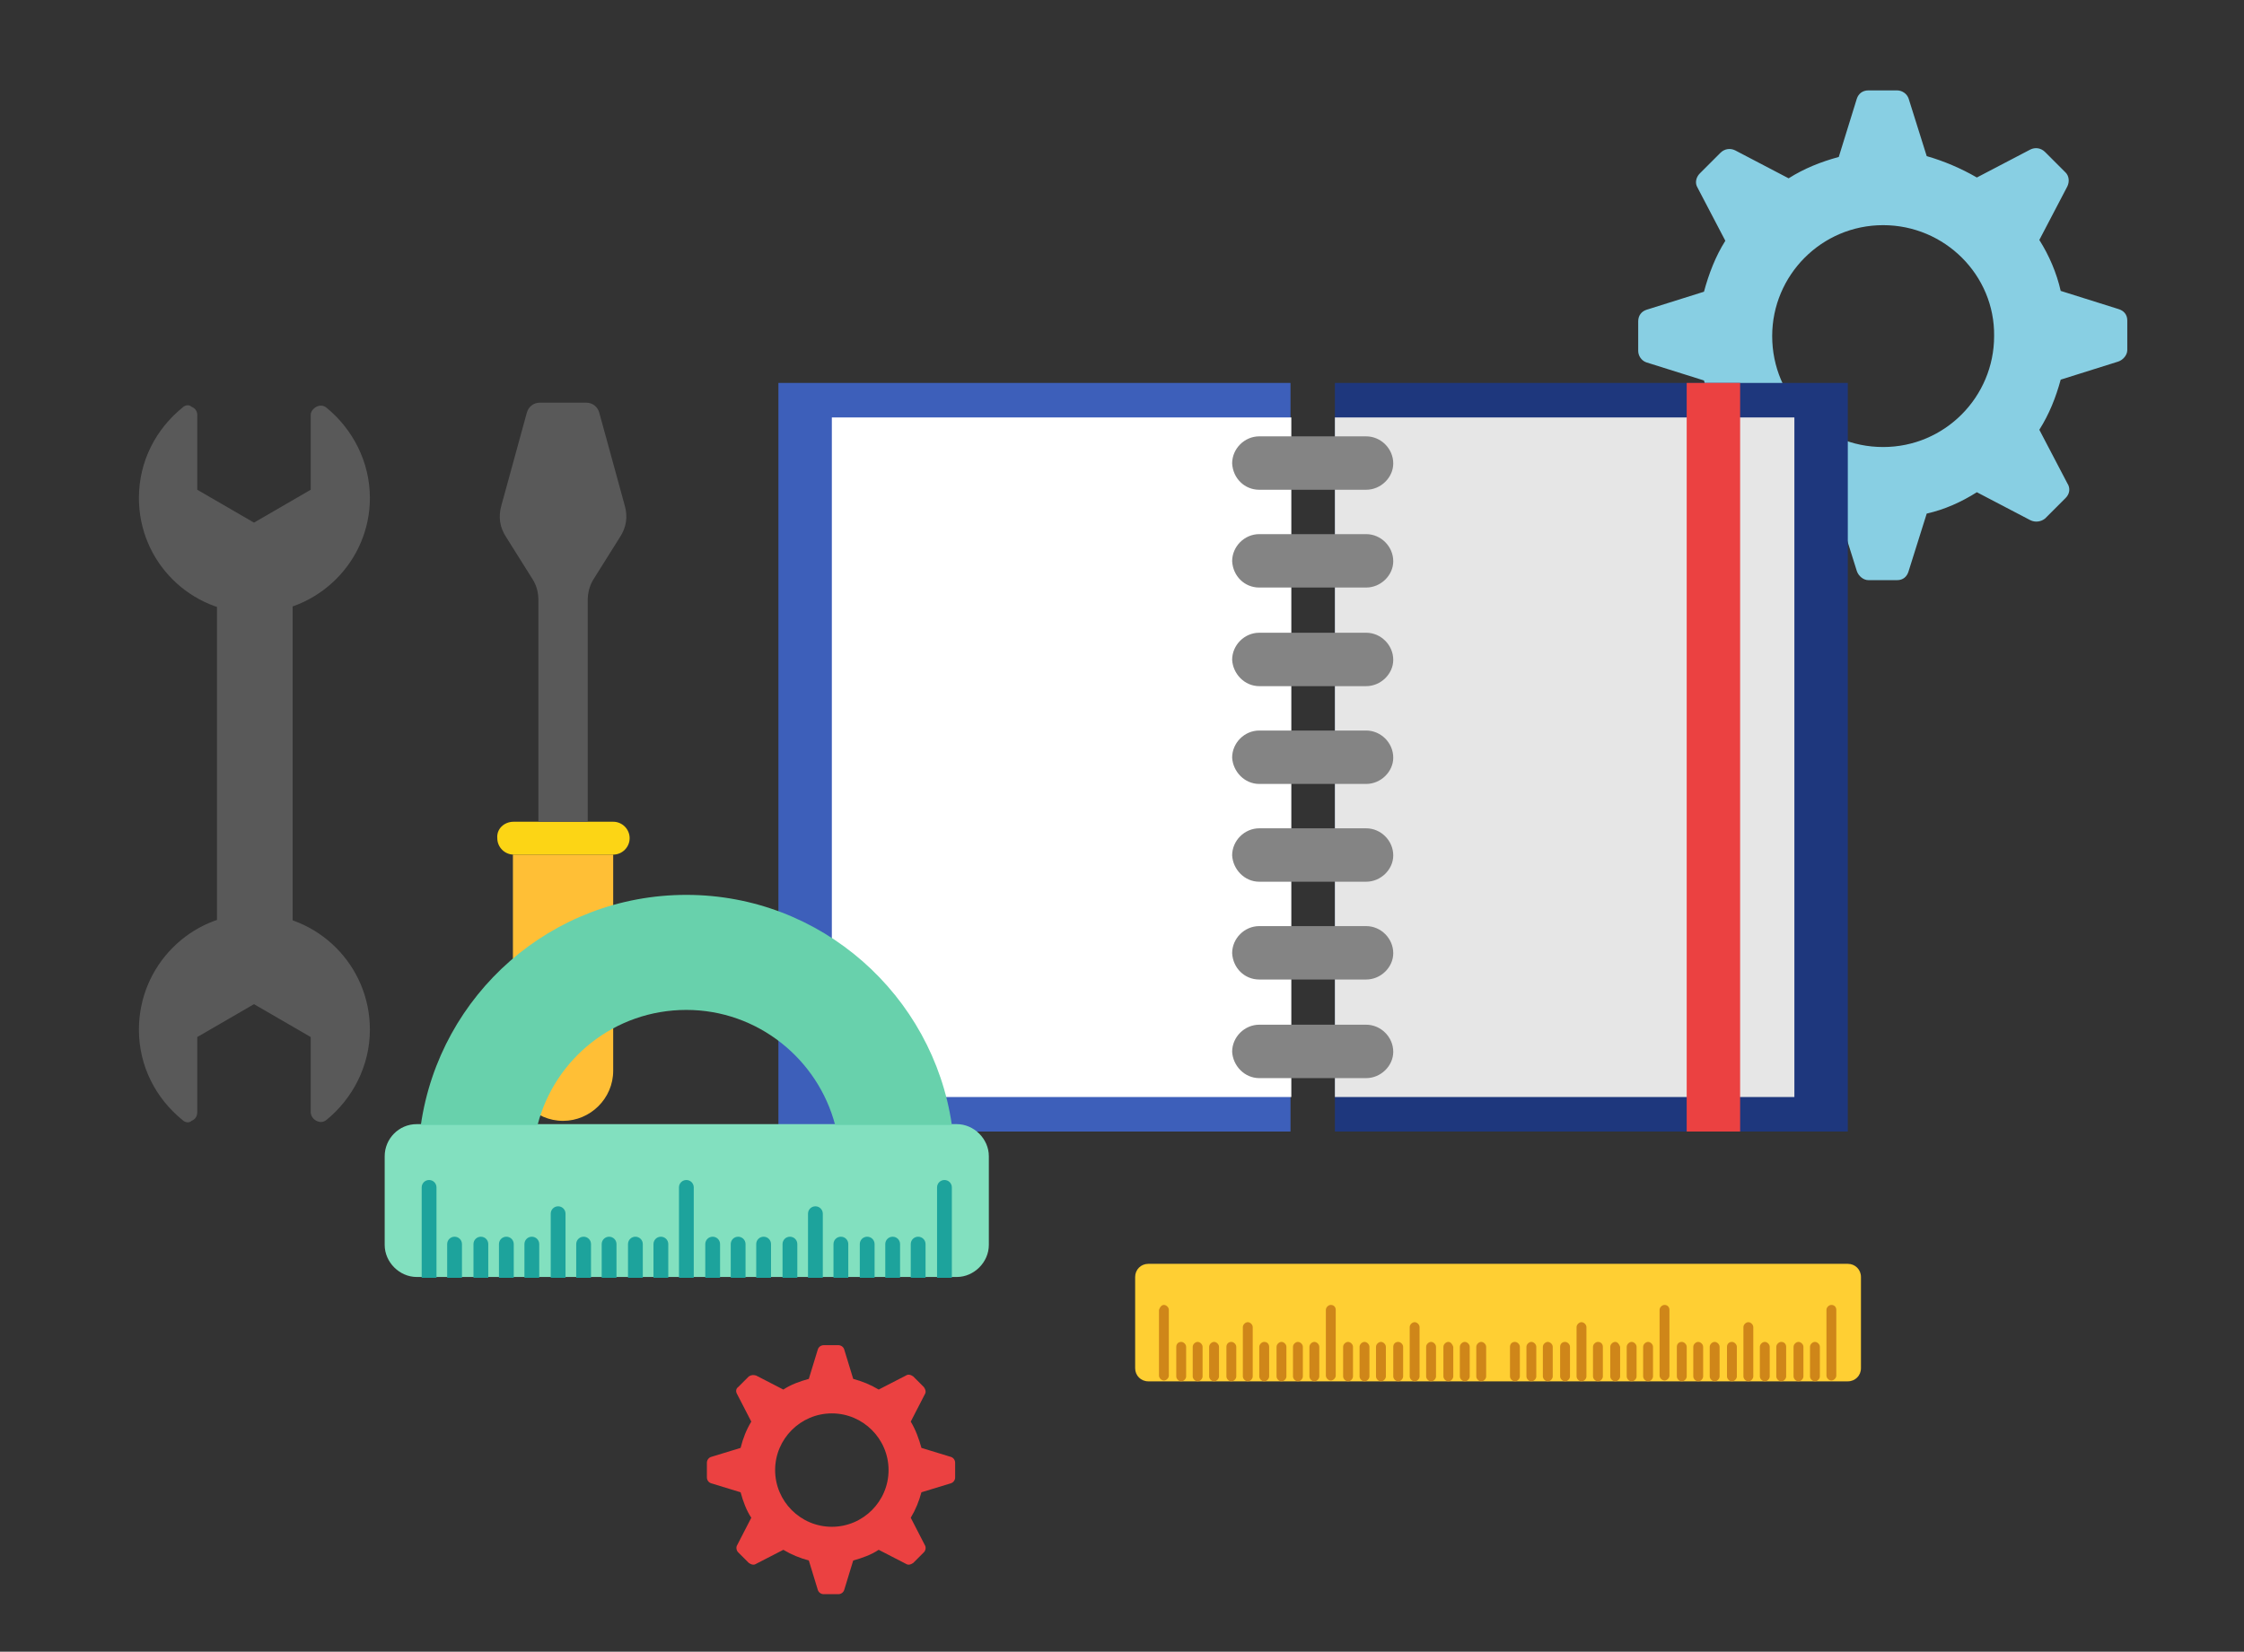 <svg xmlns="http://www.w3.org/2000/svg" viewBox="0 0 273 201"><rect x="0" y="0" width="273" height="201" fill="#333333" stroke="none"/><g fill-rule="evenodd" clip-rule="evenodd"><path fill="#88CFE3" d="M223.7 19.1c-2.2.6-4.2 1.4-6.1 2.6l-6.5-3.4c-.6-.3-1.3-.2-1.8.3l-2.5 2.5c-.5.5-.6 1.2-.3 1.7l3.4 6.5c-1.2 1.9-2 4-2.6 6.2l-7 2.2c-.6.2-1 .7-1 1.4v3.6c0 .6.4 1.2 1 1.4l7 2.2c.6 2.2 1.4 4.3 2.6 6.1l-3.4 6.5c-.3.6-.2 1.3.3 1.8l2.5 2.5c.5.5 1.2.6 1.8.2l6.5-3.4c1.9 1.1 4 2 6.1 2.5l2.2 7c.2.6.8 1.1 1.4 1.1h3.5c.7 0 1.2-.4 1.4-1.1l2.2-7c2.2-.5 4.2-1.4 6.1-2.6l6.5 3.4c.6.3 1.3.2 1.8-.2l2.5-2.5c.5-.5.6-1.2.2-1.8l-3.4-6.5c1.2-1.9 2-3.9 2.6-6.1l7-2.2c.6-.2 1.1-.8 1.1-1.4V39c0-.7-.4-1.2-1.1-1.4l-7-2.2c-.5-2.2-1.4-4.3-2.6-6.2l3.4-6.5c.3-.6.2-1.3-.2-1.7l-2.5-2.5c-.5-.5-1.2-.6-1.8-.3l-6.5 3.4c-1.9-1.1-4-2-6.1-2.6l-2.2-7c-.2-.6-.8-1-1.4-1h-3.5c-.7 0-1.2.4-1.4 1l-2.2 7.1zm5.4 8.3c-7.5 0-13.5 6.1-13.5 13.5 0 7.5 6 13.5 13.5 13.5s13.5-6.1 13.5-13.5c.1-7.4-6-13.5-13.5-13.5z"/><path fill="#1E377D" d="M162.4 46.6h62.4v91.1h-62.4z"/><path fill="#E6E6E6" d="M162.4 50.8h55.9v82.7h-55.9z"/><path fill="#3D5FBA" d="M94.7 46.6H157v91.1H94.7z"/><path fill="#FFF" d="M101.2 50.8h55.9v82.7h-55.9z"/><path fill="#848484" d="M153.2 59.6h13c1.8 0 3.3-1.5 3.3-3.2 0-1.8-1.5-3.3-3.3-3.3h-13c-1.8 0-3.3 1.5-3.3 3.3.1 1.8 1.5 3.2 3.3 3.2zm0 71.6h13c1.8 0 3.3-1.5 3.3-3.2 0-1.8-1.5-3.3-3.3-3.3h-13c-1.8 0-3.3 1.5-3.3 3.3.1 1.7 1.5 3.2 3.3 3.2zm0-12h13c1.8 0 3.3-1.5 3.3-3.2 0-1.8-1.5-3.3-3.3-3.3h-13c-1.8 0-3.3 1.5-3.3 3.3.1 1.8 1.5 3.2 3.3 3.2zm0-23.8h13c1.8 0 3.3-1.5 3.3-3.2 0-1.8-1.5-3.3-3.3-3.3h-13c-1.8 0-3.3 1.5-3.3 3.3.1 1.7 1.5 3.2 3.3 3.2zm0 11.9h13c1.8 0 3.3-1.5 3.3-3.2 0-1.8-1.5-3.3-3.3-3.3h-13c-1.8 0-3.3 1.5-3.3 3.3.1 1.7 1.5 3.2 3.3 3.2zm0-23.8h13c1.8 0 3.3-1.5 3.3-3.2 0-1.8-1.5-3.3-3.3-3.3h-13c-1.8 0-3.3 1.5-3.3 3.3.1 1.7 1.5 3.2 3.3 3.2zm0-12h13c1.8 0 3.3-1.5 3.3-3.2 0-1.8-1.5-3.3-3.3-3.3h-13c-1.8 0-3.3 1.5-3.3 3.3.1 1.8 1.5 3.2 3.3 3.2z"/><path fill="#EB4141" d="M205.2 46.6h6.5v91.1h-6.5z"/><path fill="#FFBF36" d="M68.5 104h-6.1v26.3c0 3.3 2.7 6.1 6.1 6.1 3.3 0 6.1-2.7 6.1-6.1V104h-6.1z"/><path fill="#FCD515" d="M62.5 100h12.1c1.1 0 2 .9 2 2s-.9 2-2 2H62.5c-1.1 0-2-.9-2-2-.1-1.1.8-2 2-2z"/><path fill="#595959" d="M76 61.5l-3.1-11.3c-.2-.7-.8-1.2-1.6-1.2h-5.6c-.8 0-1.4.5-1.6 1.2L61 61.5c-.4 1.4-.2 2.7.6 3.9l3.2 5.1c.5.8.7 1.6.7 2.6V100h6V73.1c0-.9.2-1.8.7-2.6l3.2-5.1c.8-1.2 1-2.5.6-3.9z"/><g fill="#595959"><path d="M31 72.6h-4.6v41.5h9.2V72.6z"/><path d="M22.2 49.6c-3.2 2.6-5.3 6.5-5.3 11 0 7.8 6.3 14 14 14 7.8 0 14.1-6.3 14.1-14 0-4.4-2.1-8.4-5.3-11-.4-.3-.8-.3-1.2-.1-.4.2-.7.6-.7 1v9.1l-6.9 4-6.9-4v-9.1c0-.4-.2-.8-.7-1-.3-.3-.8-.2-1.1.1zm0 86.7c-3.2-2.6-5.3-6.5-5.3-11 0-7.8 6.3-14.1 14-14.1 7.8 0 14.1 6.3 14.1 14.1 0 4.4-2.1 8.4-5.3 11-.4.3-.8.3-1.2.1-.4-.2-.7-.6-.7-1.1v-9.1l-6.9-4-6.9 4v9.1c0 .5-.2.9-.7 1.1-.3.3-.8.2-1.1-.1z"/></g><path fill="#82E0BF" d="M50.7 136.8h65.7c2.1 0 3.9 1.8 3.9 3.9v10.8c0 2.1-1.8 3.9-3.9 3.9H50.7c-2.1 0-3.9-1.8-3.9-3.9v-10.8c0-2.1 1.7-3.9 3.9-3.9z"/><path fill="#1DA39C" d="M115.8 155.5H114v-11c0-.5.4-.9.9-.9s.9.4.9.9v11zm-3.2 0h-1.8v-4.1c0-.5.4-.9.9-.9s.9.4.9.9v4.1zm-3.1 0h-1.8v-4.1c0-.5.4-.9.9-.9s.9.4.9.9v4.1zm-3.1 0h-1.8v-4.1c0-.5.4-.9.9-.9s.9.4.9.9v4.1zm-3.2 0h-1.8v-4.1c0-.5.4-.9.9-.9s.9.4.9.9v4.1zm-3.1 0h-1.8v-7.8c0-.5.4-.9.9-.9s.9.4.9.9v7.8zm-3.1 0h-1.8v-4.1c0-.5.4-.9.9-.9s.9.4.9.9v4.1zm-3.2 0H92v-4.1c0-.5.4-.9.9-.9s.9.4.9.9v4.1zm-3.1 0h-1.8v-4.1c0-.5.4-.9.9-.9s.9.4.9.9v4.1zm-3.1 0h-1.8v-4.1c0-.5.4-.9.9-.9s.9.4.9.9v4.1zm-3.2 0h-1.8v-11c0-.5.4-.9.9-.9s.9.4.9.9v11zm-3.1 0h-1.8v-4.1c0-.5.4-.9.9-.9s.9.4.9.9v4.1zm-3.1 0h-1.8v-4.1c0-.5.4-.9.9-.9s.9.4.9.9v4.1zm-3.2 0h-1.8v-4.1c0-.5.4-.9.9-.9s.9.4.9.9v4.1zm-3.1 0h-1.8v-4.1c0-.5.4-.9.9-.9s.9.4.9.9v4.1zm-3.1 0H67v-7.8c0-.5.4-.9.9-.9s.9.4.9.9v7.8zm-3.2 0h-1.8v-4.1c0-.5.4-.9.9-.9s.9.4.9.9v4.1zm-3.1 0h-1.8v-4.1c0-.5.4-.9.9-.9s.9.4.9.9v4.1zm-3.1 0h-1.8v-4.1c0-.5.4-.9.9-.9s.9.4.9.9v4.1zm-3.2 0h-1.8v-4.1c0-.5.4-.9.9-.9s.9.4.9.9v4.1zm-3.1 0h-1.8v-11c0-.5.4-.9.9-.9s.9.4.9.9v11z"/><path fill="#68D1AC" d="M83.5 108.9c16.4 0 30 12.2 32.3 28h-14.2c-2.1-8-9.4-14-18.1-14-8.7 0-16 5.9-18.1 14H51.2c2.3-15.9 15.9-28 32.3-28z"/><path fill="#FFCF33" d="M139.7 153.8h85.1c.9 0 1.6.7 1.6 1.6v11.1c0 .9-.7 1.6-1.6 1.6h-85.1c-.9 0-1.6-.7-1.6-1.6v-11.1c0-.9.7-1.6 1.6-1.6z"/><path fill="#CF8619" d="M141.6 158.8c.3 0 .6.3.6.6v8c0 .3-.3.6-.6.6s-.6-.3-.6-.6v-8c.1-.3.3-.6.6-.6zm40 8.7v-8 8zm33.1-4.2c-.3 0-.6.3-.6.6v3.6c0 .3.3.6.6.6s.6-.3.6-.6v-3.6c0-.3-.3-.6-.6-.6zm2 0c-.3 0-.6.3-.6.6v3.6c0 .3.3.6.6.6s.6-.3.6-.6v-3.6c0-.3-.2-.6-.6-.6zm2.1 0c-.3 0-.6.3-.6.6v3.6c0 .3.3.6.6.6s.6-.3.6-.6v-3.6c0-.3-.3-.6-.6-.6zm2 0c-.3 0-.6.3-.6.6v3.6c0 .3.3.6.6.6s.6-.3.6-.6v-3.6c0-.3-.3-.6-.6-.6zm2-4.5c-.3 0-.6.3-.6.6v8c0 .3.3.6.6.6s.6-.3.6-.6v-8c0-.3-.2-.6-.6-.6zm-12.1 4.5c.3 0 .6.3.6.6v3.6c0 .3-.3.6-.6.6s-.6-.3-.6-.6v-3.6c0-.3.2-.6.6-.6zm-2.1 0c.3 0 .6.3.6.6v3.6c0 .3-.3.6-.6.6s-.6-.3-.6-.6v-3.6c0-.3.3-.6.6-.6zm4.1-2.4c.3 0 .6.3.6.6v6c0 .3-.3.6-.6.6s-.6-.3-.6-.6v-6c0-.3.3-.6.6-.6zm-6.1 2.4c.3 0 .6.3.6.6v3.6c0 .3-.3.6-.6.6s-.6-.3-.6-.6v-3.6c0-.3.3-.6.6-.6zm-2 0c.3 0 .6.3.6.6v3.6c0 .3-.3.6-.6.6s-.6-.3-.6-.6v-3.6c0-.3.2-.6.6-.6zm-10.2 0c-.3 0-.6.3-.6.6v3.6c0 .3.3.6.6.6s.6-.3.6-.6v-3.6c0-.3-.2-.6-.6-.6zm2.1 0c-.3 0-.6.3-.6.6v3.6c0 .3.3.6.6.6s.6-.3.6-.6v-3.6c-.1-.3-.3-.6-.6-.6zm2 0c-.3 0-.6.3-.6.6v3.6c0 .3.3.6.6.6s.6-.3.6-.6v-3.6c0-.3-.3-.6-.6-.6zm2 0c-.3 0-.6.3-.6.6v3.6c0 .3.3.6.6.6s.6-.3.6-.6v-3.6c0-.3-.3-.6-.6-.6zm2-4.5c-.3 0-.6.3-.6.6v8c0 .3.3.6.6.6s.6-.3.6-.6v-8c0-.3-.2-.6-.6-.6zm-12.1 4.5c.3 0 .6.3.6.6v3.6c0 .3-.3.6-.6.6s-.6-.3-.6-.6v-3.6c0-.3.2-.6.6-.6zm-2.1 0c.3 0 .6.3.6.6v3.6c0 .3-.3.6-.6.6s-.6-.3-.6-.6v-3.6c0-.3.3-.6.6-.6zm4.1-2.4c.3 0 .6.3.6.6v6c0 .3-.3.6-.6.6s-.6-.3-.6-.6v-6c0-.3.3-.6.6-.6zm-6.1 2.4c.3 0 .6.3.6.6v3.6c0 .3-.3.6-.6.6s-.6-.3-.6-.6v-3.6c0-.3.3-.6.6-.6zm-2 0c.3 0 .6.3.6.6v3.6c0 .3-.3.6-.6.6s-.6-.3-.6-.6v-3.6c0-.3.2-.6.6-.6zm-10.2 0c-.3 0-.6.3-.6.6v3.6c0 .3.3.6.6.6s.6-.3.6-.6v-3.6c0-.3-.3-.6-.6-.6zm2.1 0c-.3 0-.6.3-.6.6v3.6c0 .3.3.6.6.6s.6-.3.6-.6v-3.6c-.1-.3-.3-.6-.6-.6zm2 0c-.3 0-.6.3-.6.6v3.6c0 .3.3.6.6.6s.6-.3.6-.6v-3.6c0-.3-.3-.6-.6-.6zm2 0c-.3 0-.6.3-.6.6v3.6c0 .3.3.6.6.6s.6-.3.6-.6v-3.6c0-.3-.3-.6-.6-.6zm-10.1 0c.3 0 .6.3.6.6v3.6c0 .3-.3.6-.6.6s-.6-.3-.6-.6v-3.6c0-.3.2-.6.6-.6zm-2.1 0c.3 0 .6.3.6.6v3.6c0 .3-.3.6-.6.6s-.6-.3-.6-.6v-3.6c0-.3.3-.6.6-.6zm4.1-2.4c.3 0 .6.3.6.6v6c0 .3-.3.6-.6.6s-.6-.3-.6-.6v-6c0-.3.3-.6.6-.6zm-6.1 2.4c.3 0 .6.3.6.6v3.6c0 .3-.3.6-.6.6s-.6-.3-.6-.6v-3.6c0-.3.3-.6.6-.6zm-2 0c.3 0 .6.3.6.6v3.6c0 .3-.3.6-.6.6s-.6-.3-.6-.6v-3.6c0-.3.3-.6.6-.6zm-10.2 0c-.3 0-.6.3-.6.6v3.6c0 .3.3.6.6.6s.6-.3.6-.6v-3.6c0-.3-.2-.6-.6-.6zm2.1 0c-.3 0-.6.3-.6.6v3.6c0 .3.3.6.6.6s.6-.3.6-.6v-3.6c0-.3-.3-.6-.6-.6zm2 0c-.3 0-.6.3-.6.6v3.6c0 .3.3.6.6.6s.6-.3.6-.6v-3.6c0-.3-.3-.6-.6-.6zm2 0c-.3 0-.6.3-.6.6v3.6c0 .3.3.6.6.6s.6-.3.6-.6v-3.6c0-.3-.3-.6-.6-.6zm2-4.5c-.3 0-.6.3-.6.6v8c0 .3.3.6.6.6s.6-.3.6-.6v-8c0-.3-.2-.6-.6-.6zm-12.1 4.5c.3 0 .6.3.6.6v3.6c0 .3-.3.6-.6.6s-.6-.3-.6-.6v-3.6c0-.3.2-.6.6-.6zm-2.1 0c.3 0 .6.3.6.6v3.6c0 .3-.3.6-.6.6s-.6-.3-.6-.6v-3.6c0-.3.3-.6.6-.6zm4.1-2.4c.3 0 .6.3.6.6v6c0 .3-.3.6-.6.6s-.6-.3-.6-.6v-6c0-.3.3-.6.6-.6zm-6.1 2.4c.3 0 .6.3.6.6v3.6c0 .3-.3.6-.6.6s-.6-.3-.6-.6v-3.6c0-.3.3-.6.6-.6zm-2 0c.3 0 .6.3.6.6v3.6c0 .3-.3.6-.6.6s-.6-.3-.6-.6v-3.6c0-.3.2-.6.6-.6z"/><path fill="#EB4141" d="M98.4 167.8c-1.1.3-2.2.7-3.1 1.3l-3.3-1.7c-.3-.1-.6-.1-.9.1l-1.3 1.3c-.3.2-.3.6-.1.9l1.7 3.3c-.6 1-1 2-1.3 3.2l-3.6 1.1c-.3.1-.5.4-.5.7v1.8c0 .3.2.6.5.7l3.6 1.1c.3 1.1.7 2.2 1.3 3.1l-1.7 3.3c-.2.3-.1.7.1.9l1.3 1.3c.3.2.6.3.9.1l3.3-1.7c1 .6 2 1 3.1 1.3l1.1 3.6c.1.3.4.5.7.5h1.8c.3 0 .6-.2.7-.5l1.1-3.6c1.1-.3 2.2-.7 3.1-1.3l3.3 1.7c.3.2.6.1.9-.1l1.3-1.3c.2-.2.3-.6.1-.9l-1.7-3.3c.6-1 1-2 1.3-3.1l3.6-1.1c.3-.1.5-.4.5-.7V178c0-.3-.2-.6-.5-.7l-3.6-1.1c-.3-1.1-.7-2.2-1.3-3.2l1.7-3.3c.2-.3.1-.6-.1-.9l-1.3-1.3c-.3-.2-.6-.3-.9-.1l-3.3 1.7c-1-.6-2-1-3.1-1.3l-1.1-3.6c-.1-.3-.4-.5-.7-.5h-1.8c-.3 0-.6.2-.7.5l-1.1 3.6zm2.8 4.2c-3.8 0-6.9 3.1-6.9 6.9 0 3.8 3.1 6.9 6.9 6.9 3.8 0 6.9-3.1 6.9-6.9 0-3.8-3.1-6.9-6.9-6.9z"/></g></svg>